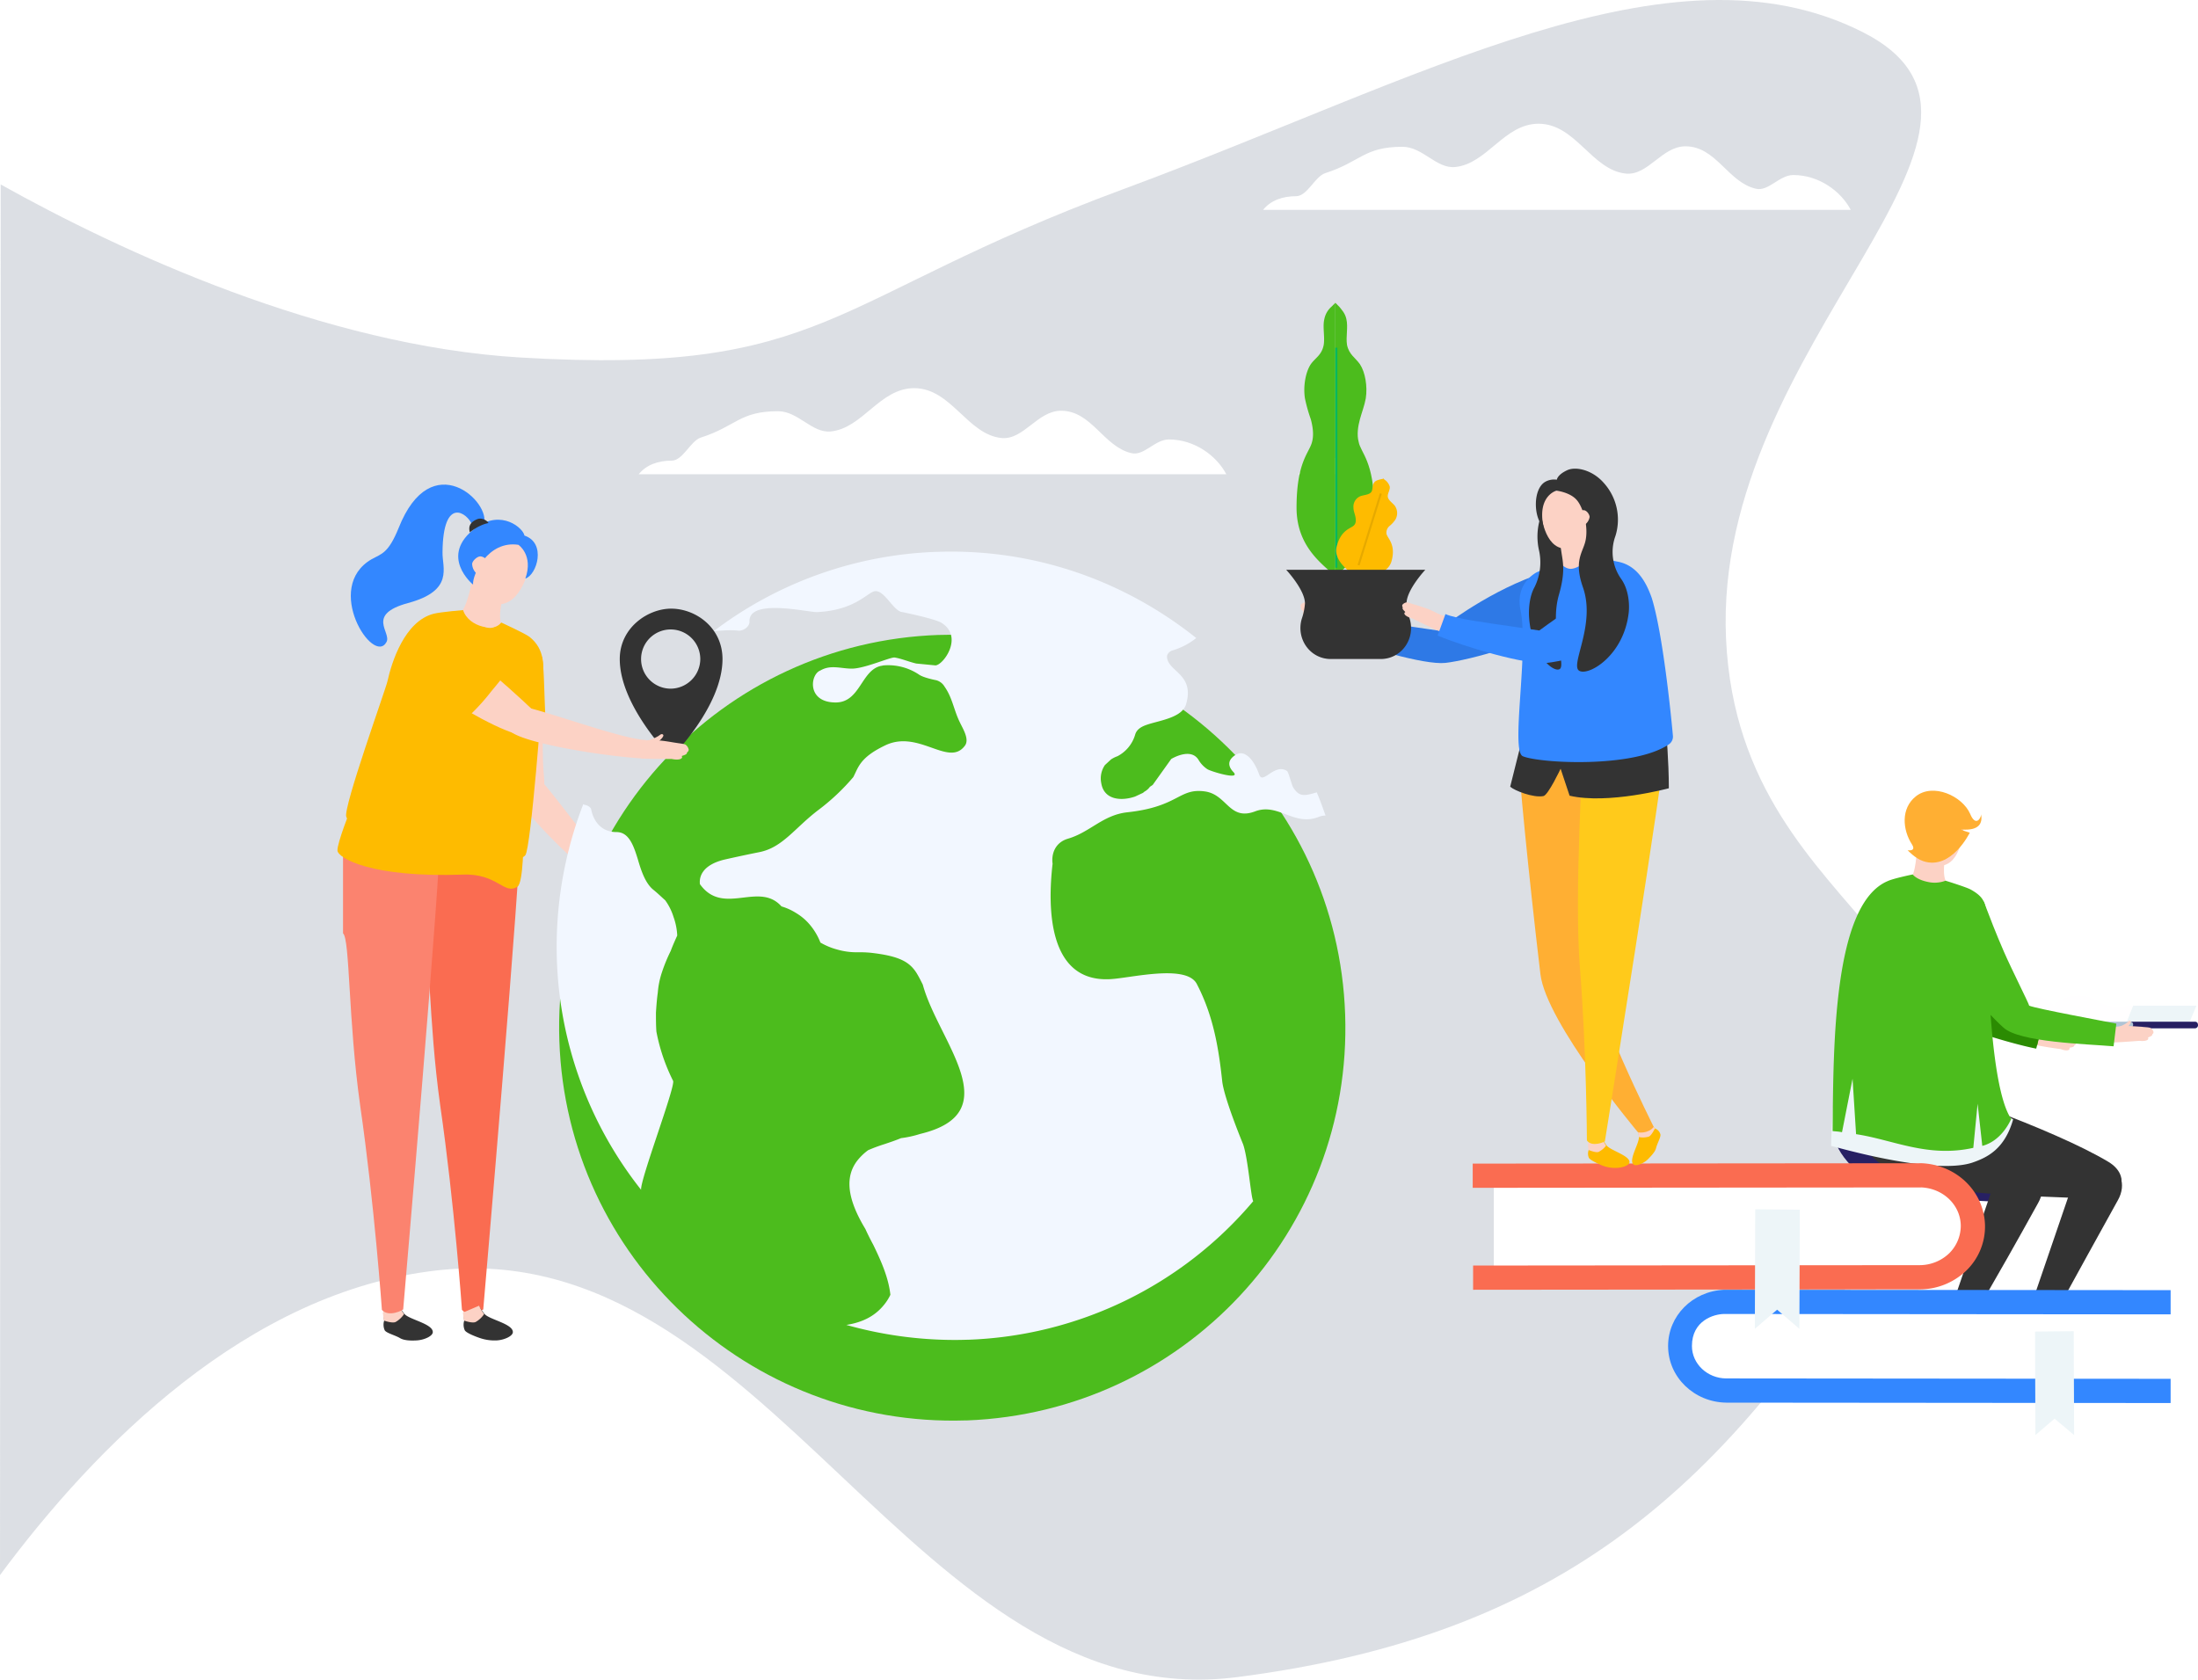 <svg preserveAspectRatio="xMinYMax" xmlns="http://www.w3.org/2000/svg" xmlns:xlink="http://www.w3.org/1999/xlink" viewBox="0 0 1090 833">
  <defs>
    <style>
      .cls-1 {
        fill: #c7cbd4;
        opacity: 0.62;
      }

      .cls-19, .cls-2 {
        fill: #fff;
      }

      .cls-3 {
        fill: #4cbc1d;
      }

      .cls-4, .cls-7 {
        fill: #333;
      }

      .cls-19, .cls-20, .cls-4 {
        fill-rule: evenodd;
      }

      .cls-5 {
        fill: #fcd2c5;
      }

      .cls-6 {
        fill: #febb00;
      }

      .cls-8 {
        fill: #fa6c51;
      }

      .cls-9 {
        fill: #fb836f;
      }

      .cls-10 {
        fill: #3387ff;
      }

      .cls-11 {
        fill: #f2f7ff;
      }

      .cls-12, .cls-20 {
        fill: #edf5f8;
      }

      .cls-13 {
        fill: #272063;
      }

      .cls-14 {
        fill: #fffeff;
      }

      .cls-15 {
        fill: #afc4d5;
      }

      .cls-16 {
        fill: #2b8b02;
      }

      .cls-17 {
        fill: #fb0;
      }

      .cls-18 {
        fill: #ffaf33;
      }

      .cls-21 {
        fill: #2e79e6;
      }

      .cls-22, .cls-23 {
        fill: none;
      }

      .cls-22 {
        stroke: #01b85e;
      }

      .cls-23 {
        stroke: #e6a900;
      }

      .cls-24 {
        fill: #ffca1b;
      }

      .cls-25 {
        filter: url(#Path_5566);
      }
    </style>
    <filter id="Path_5566" x="247.268" y="274.798" width="449.912" height="459.753" filterUnits="userSpaceOnUse">
      <feOffset dy="40" input="SourceAlpha"/>
      <feGaussianBlur stdDeviation="10" result="blur"/>
      <feFlood flood-color="#e6e6e6" flood-opacity="0.22"/>
      <feComposite operator="in" in2="blur"/>
      <feComposite in="SourceGraphic"/>
    </filter>
  </defs>
  <g id="Ilu-home-idea" transform="translate(0 -1211)">
    <g id="Group_3893" data-name="Group 3893">
      <path id="Path_6643" data-name="Path 6643" class="cls-1" d="M-18571.9,245.871c59.492,33.258,160.178,80.02,257.643,85.816,152.768,9.084,151.623-28.957,298.988-83.459s271.34-126.089,366.637-77.97S-17723.164,324-17716.285,471.3s163.734,150.256,82.2,285.774-164.307,208.433-324.439,229.056-232.594-219.89-396.658-201.723c-94.336,10.446-169.834,87.451-217.053,151.132C-18572.24,855.255-18571.9,323.415-18571.9,245.871Z" transform="translate(18572.24 1056.612)"/>
      <g id="Group_3653" data-name="Group 3653" transform="translate(626.379 1272.364)">
        <path id="Path_5609" data-name="Path 5609" class="cls-2" d="M836.245,212.9a21.142,21.142,0,0,0-16.345,8.169h32.924C848.854,216.4,843.017,212.9,836.245,212.9Z" transform="translate(-492.762 -178.356)"/>
        <path id="Path_5610" data-name="Path 5610" class="cls-2" d="M942.725,223.541c-7.005,0-12.376,8.4-18.68,6.769-13.777-3.268-19.614-21.007-34.792-21.007-11.675,0-18.447,14.471-29.421,13.538C842.785,221.207,834.846,198.1,816.4,198.1c-17.046,0-25.452,19.84-41.33,21.473-9.34.934-16.112-10.037-26.152-10.037-19.147,0-20.782,7.469-38.295,13.071-5.137,1.634-8.873,11.437-14.477,11.437-6.771,0-12.609,2.1-16.345,6.769H971.212C966.308,231.477,955.334,223.541,942.725,223.541Z" transform="translate(-679.8 -198.1)"/>
      </g>
      <g id="Group_3661" data-name="Group 3661" transform="translate(316.73 1403.507)">
        <path id="Path_5609-2" data-name="Path 5609" class="cls-2" d="M836.245,212.9a21.142,21.142,0,0,0-16.345,8.169h32.924C848.854,216.4,843.017,212.9,836.245,212.9Z" transform="translate(-492.762 -178.356)"/>
        <path id="Path_5610-2" data-name="Path 5610" class="cls-2" d="M942.725,223.541c-7.005,0-12.376,8.4-18.68,6.769-13.777-3.268-19.614-21.007-34.792-21.007-11.675,0-18.447,14.471-29.421,13.538C842.785,221.207,834.846,198.1,816.4,198.1c-17.046,0-25.452,19.84-41.33,21.473-9.34.934-16.112-10.037-26.152-10.037-19.147,0-20.782,7.469-38.295,13.071-5.137,1.634-8.873,11.437-14.477,11.437-6.771,0-12.609,2.1-16.345,6.769H971.212C966.308,231.477,955.334,223.541,942.725,223.541Z" transform="translate(-679.8 -198.1)"/>
      </g>
      <g id="Group_3658" data-name="Group 3658" transform="translate(167.35 1451.344)">
        <g id="Group_3847" data-name="Group 3847" transform="translate(0)">
          <g class="cls-25" transform="matrix(1, 0, 0, 1, -167.35, -240.34)">
            <path id="Path_5566-2" data-name="Path 5566" class="cls-3" d="M393.653,246.25h-.687c-107.609,3.664-191.865,93.9-188.2,201.308,3.663,107.639,93.872,191.69,201.481,188.255h.687c107.38-4.122,191.178-93.9,187.514-201.309S501.033,243.044,393.653,246.25Z" transform="translate(72.62 28.64)"/>
          </g>
          <g id="Group_3849" data-name="Group 3849">
            <g id="Group_3449" data-name="Group 3449" transform="translate(139.995 61.512)">
              <g id="Group_3448" data-name="Group 3448">
                <g id="Group_3447" data-name="Group 3447">
                  <path id="Path_5570" data-name="Path 5570" class="cls-4" d="M236.573,258.2c-11.475,0-25.473,9.405-25.473,25,0,23.4,25.473,48.862,25.473,48.862s25.473-25.234,25.473-48.862C262.047,267.605,248.736,258.2,236.573,258.2Zm-.229,39.686A14.681,14.681,0,1,1,251.031,283.2,14.787,14.787,0,0,1,236.344,297.886Z" transform="translate(-211.1 -258.2)"/>
                </g>
              </g>
            </g>
            <g id="Group_3450" data-name="Group 3450" transform="translate(72.8 85.051)">
              <path id="Path_5571" data-name="Path 5571" class="cls-5" d="M217.008,317.047A23.574,23.574,0,0,1,211.5,315.9c1.836,1.147.918,2.065,2.754,3.441.918.229,4.59-.229,4.59-1.147C219.073,316.818,217.926,317.047,217.008,317.047Z" transform="translate(-143.387 -207.077)"/>
              <path id="Path_5572" data-name="Path 5572" class="cls-5" d="M226.489,325.135c-.23-.229-4.36-4.359-6.426-5.964a43.194,43.194,0,0,0-5.278-3.67s-5.508,4.358-6.885,6.194c2.754,2.294,12.163,8.717,12.392,8.946,3.213,3.212,5.049,2.982,5.049,1.606,0-.229,2.754,1.147,3.213,0a1.516,1.516,0,0,0,1.606-.688,6.543,6.543,0,0,0,0-2.982C229.7,328.117,227.407,326.052,226.489,325.135Z" transform="translate(-148.049 -207.594)"/>
              <path id="Path_5573" data-name="Path 5573" class="cls-5" d="M209.5,269.009c-.23-1.835-21.113,1.376-24.326,3.212-7.344,4.358,3.672,48.632,10.327,63.543,2.524,5.735,16.753,11.24,14.687-8.258C208.579,311.677,211.1,278.873,209.5,269.009Z" transform="translate(-180.627 -268.461)"/>
              <path id="Path_5574" data-name="Path 5574" class="cls-6" d="M186.135,272.221c-5.049,2.753-5.967,24.316-1.147,42.209,2.065,0,8.491-.918,10.557-1.147a111.245,111.245,0,0,0,17.441-3.212c-1.606-15.6-1.147-34.18-2.524-41.062C210.231,267.174,189.347,270.385,186.135,272.221Z" transform="translate(-181.82 -268.461)"/>
              <path id="Path_5575" data-name="Path 5575" class="cls-5" d="M200.48,295.78a4.115,4.115,0,0,0-1.606-1.147c-2.983-1.606-8.262-1.835-10.786,4.817-2.754,7.111,31.67,40.144,46.816,51.614a39.627,39.627,0,0,1,6.2-6.882C231.921,337.3,208.283,303.579,200.48,295.78Z" transform="translate(-173.905 -235.818)"/>
            </g>
            <path id="Path_5580" data-name="Path 5580" class="cls-5" d="M172.307,349.4c-.459,6.194,11.7,142.685,11.7,142.685,0,.229,5.278.688,8.491-1.835,0,0,7.573-133.738,7.8-136.491C198.01,355.823,175.75,352.153,172.307,349.4Z" transform="translate(-121.355 -78.678)"/>
            <path id="Path_5576" data-name="Path 5576" class="cls-5" d="M155.007,349.4c-.459,6.194,11.7,142.685,11.7,142.685,0,.229,5.278.688,8.491-1.835,0,0,7.573-133.738,7.8-136.491C180.71,355.823,158.45,352.153,155.007,349.4Z" transform="translate(-143.757 -78.678)"/>
            <path id="Path_5577" data-name="Path 5577" class="cls-7" d="M170.494,412.77c-1.147-1.376-2.754-3.67-2.754-3.67l-7.114,3.9s-.688.688-.229,2.982a6.734,6.734,0,0,0,.229,4.817c.689,1.376,5.278,2.523,7.573,3.9,1.836,1.147,5.049,1.376,8.491,1.147s7.8-2.065,7.8-4.129C184.493,417.588,172.789,415.523,170.494,412.77Z" transform="translate(-137.212 -1.427)"/>
            <path id="Path_5583" data-name="Path 5583" class="cls-8" d="M168.6,310.87v44.962c3.442,2.753,2.524,42.9,8.491,85.336,7.114,49.091,10.786,101.394,10.786,101.394,3.442,3.9,10.557,0,10.557-.229,0,0,19.507-225.956,18.13-235.132C210.826,309.494,185.812,312.017,168.6,310.87Z" transform="translate(-126.139 -133.283)"/>
            <path id="Path_5578" data-name="Path 5578" class="cls-5" d="M159.9,412.341s.229,1.606.459,3.9c0,0,4.36,1.606,5.967.688a12.572,12.572,0,0,0,4.131-3.9,16.907,16.907,0,0,1-2.524-4.129Z" transform="translate(-137.404 -1.686)"/>
            <path id="Path_5579" data-name="Path 5579" class="cls-9" d="M151.3,310.87v44.962c3.442,2.753,2.524,42.9,8.491,85.336,7.114,49.091,10.786,101.394,10.786,101.394,3.442,3.9,10.557,0,10.557-.229,0,0,19.507-225.956,18.13-235.132C193.526,309.494,168.512,312.017,151.3,310.87Z" transform="translate(-148.541 -133.283)"/>
            <path id="Path_5581" data-name="Path 5581" class="cls-7" d="M187.794,412.77c-1.148-1.376-2.754-3.67-2.754-3.67l-7.114,3.9s-.689.688-.229,2.982a6.734,6.734,0,0,0,.229,4.817c.688,1.376,5.508,3.212,7.573,3.9a22.322,22.322,0,0,0,8.491,1.147c3.442-.229,7.8-2.065,7.8-4.129C201.793,417.588,190.089,415.523,187.794,412.77Z" transform="translate(-114.81 -1.427)"/>
            <path id="Path_5582" data-name="Path 5582" class="cls-5" d="M177.2,412.341s.229,1.606.459,3.9c0,0,4.36,1.606,5.967.688a12.572,12.572,0,0,0,4.131-3.9,16.909,16.909,0,0,1-2.524-4.129Z" transform="translate(-115.003 -1.686)"/>
            <path id="Path_5584" data-name="Path 5584" class="cls-6" d="M150.1,322.275c.229,3.67,16.523,13.534,62.192,11.929,17.212-.688,20.425,10.323,27.08,5.964,2.983-1.835,2.983-24.087,2.983-24.087l-85.6-14.681S149.874,318.6,150.1,322.275Z" transform="translate(-150.098 -140.788)"/>
            <path id="Path_5585" data-name="Path 5585" class="cls-6" d="M242.927,271.805c-2.065-1.606-14-7.111-14-7.111s-3.442,3.441-6.885,2.523c-5.049-1.147-11.7-8.717-11.7-8.717s-11.245.918-14.917,1.835c-14.458,3.67-20.884,24.087-22.949,33.492-.688,3.441-22.031,62.625-20.425,67.213,4.131,11.47,81.928,27.986,88.813,19.04,2.754-3.67,8.491-78.454,8.721-85.794C249.812,286.716,250.959,278.228,242.927,271.805Z" transform="translate(-147.683 -196.299)"/>
            <path id="Path_5586" data-name="Path 5586" class="cls-5" d="M182.478,249.6c0,4.817-3.213,17.893-5.278,20.187,2.754,9.176,16.982,11.24,18.818,6.194-1.606-5.964,2.295-15.828,2.524-16.746C195.1,259.235,183.626,250.747,182.478,249.6Z" transform="translate(-115.003 -207.816)"/>
            <path id="Path_5587" data-name="Path 5587" class="cls-5" d="M193.592,243.015c-7.114-.459-12.163,5.047-12.622,11.929l-.459,7.111c-.459,5.276,7.114,13.993,11.7,13.534,11.016-1.606,14.687-21.1,14.458-23.4C206.214,245.768,200.247,243.474,193.592,243.015Z" transform="translate(-110.741 -216.371)"/>
            <path id="Path_5588" data-name="Path 5588" class="cls-10" d="M209.026,246.832c-.459-3.441-11.245-13.305-24.1-3.9-18.818,13.993-1.377,28.216-1.377,28.216-.459-4.817,7.344-22.022,22.49-19.728,0,0,7.573,5.047,3.442,16.746C215.222,266.331,220.041,250.5,209.026,246.832Z" transform="translate(-116.306 -221.564)"/>
            <path id="Path_5589" data-name="Path 5589" class="cls-10" d="M176.662,252.983c-5.049,12.387-8.262,12.617-13.31,15.37-24.326,13.993.918,53.22,7.344,41.062,2.524-4.817-10.327-13.534,10.557-19.269,23.178-6.194,16.982-17.664,17.212-25.234.229-28.216,12.392-19.5,14.687-13.534,1.377,3.67,4.59,2.294,5.737-.229C223.019,240.366,192.956,211.691,176.662,252.983Z" transform="translate(-146.364 -231.385)"/>
            <path id="Path_5590" data-name="Path 5590" class="cls-7" d="M185.048,238.885a3.979,3.979,0,0,0-2.754.229c-3.672,1.606-4.131,3.9-3.442,6.423,0,0,4.36-3.67,9.18-4.588C188.261,240.95,187.113,239.344,185.048,238.885Z" transform="translate(-113.212 -221.876)"/>
            <g id="Group_3452" data-name="Group 3452" transform="translate(33.594 70.406)">
              <g id="Group_3451" data-name="Group 3451">
                <path id="Path_5591" data-name="Path 5591" class="cls-5" d="M222.349,286.18a15.67,15.67,0,0,1-5.049,2.065c2.065-.229,2.065,1.147,4.131,1.147.918-.229,3.672-2.753,3.213-3.67C223.955,284.8,223.037,285.721,222.349,286.18Z" transform="translate(-96.671 -231.99)"/>
                <path id="Path_5592" data-name="Path 5592" class="cls-5" d="M237.731,288.862c-.918-.459-3.672-.688-4.819-.918-.459,0-6.2-1.147-8.721-1.147a30.081,30.081,0,0,0-6.426,0,39.936,39.936,0,0,0-2.065,8.946c3.672.229,14.917.229,15.146.229,4.36.918,5.737-.459,5.049-1.376-.229-.229,2.983-.688,2.524-1.835a1.7,1.7,0,0,0,.918-1.376A4.057,4.057,0,0,0,237.731,288.862Z" transform="translate(-98.742 -230.313)"/>
                <path id="Path_5593" data-name="Path 5593" class="cls-5" d="M174.1,264.489c-2.983,2.065-12.163,17.664-5.737,21.563,8.721,5.047,29.6,19.04,44.521,25,18.13,7.57,18.359-5.505,13.769-9.635C214.947,290.181,181.212,259.671,174.1,264.489Z" transform="translate(-162.935 -259.619)"/>
                <path id="Path_5594" data-name="Path 5594" class="cls-6" d="M177.964,262.13c-9.639,1.835-18.359,14.223-9.639,25.463,4.36,5.735,14.687,13.764,27.309,19.5a107.6,107.6,0,0,0,11.933-13.076c1.377-1.606,5.508-6.652,6.655-8.258C201.831,272.453,183.7,261.212,177.964,262.13Z" transform="translate(-164.736 -262.077)"/>
                <path id="Path_5595" data-name="Path 5595" class="cls-5" d="M187.654,290.671c3.442,6.423,47.963,13.534,67.011,14.452a54.961,54.961,0,0,1,1.147-9.176c-11.474-.229-50.258-14.681-61.044-16.517C189.719,278.743,184.441,284.707,187.654,290.671Z" transform="translate(-136.33 -239.693)"/>
              </g>
            </g>
            <path id="Path_5600" data-name="Path 5600" class="cls-5" d="M179.212,250.57a6.733,6.733,0,0,0,2.754,5.276,58.9,58.9,0,0,0,4.131-7.57,4.441,4.441,0,0,0-2.754-1.376C181.737,246.9,179.442,248.965,179.212,250.57Z" transform="translate(-112.425 -211.309)"/>
          </g>
          <path id="Union_4" data-name="Union 4" class="cls-11" d="M143.664,383.523c8.964-1.381,14.712-5.058,18.621-9.887a23.636,23.636,0,0,0,3.214-5.058c-.918-8.5-4.6-16.778-8.505-24.821-1.375-2.532-2.757-5.287-3.9-7.819-9.886-16.32-9.655-26.659-3.909-34.021a27.665,27.665,0,0,1,5.284-5.052,83.494,83.494,0,0,1,8.046-2.99c2.757-.922,5.518-1.839,8.275-2.99a51.624,51.624,0,0,0,9.421-2.068c44.353-10.575,8.962-45.97,1.375-74.016-1.144-2.3-2.062-4.136-3.214-5.975-3.444-5.287-8.277-8.278-22.751-9.887a58.311,58.311,0,0,0-6.436-.229,34.839,34.839,0,0,1-10.114-1.375,33.536,33.536,0,0,1-8.275-3.448,31.164,31.164,0,0,0-5.742-9.429,27.154,27.154,0,0,0-6.436-5.287,28.352,28.352,0,0,0-7.123-3.213c-5.332-5.987-12.1-5.173-18.969-4.365-7.646.9-15.427,1.8-21.476-6.668a8.714,8.714,0,0,1,1.6-6.21c1.611-2.3,4.831-4.594,10.575-5.974,7.121-1.61,12.639-2.761,17.237-3.678,11.717-2.3,17.7-12.184,29.643-21.149a107.136,107.136,0,0,0,17.008-16.091c2.527-4.829,3.214-9.652,15.626-15.633,7.986-3.943,15.554-1.628,22.165.687,7.269,2.544,13.379,5.094,17.594-.687,2.3-3.213-1.152-8.5-2.527-11.491-2.987-5.975-3.679-12.184-7.584-17.7a6.906,6.906,0,0,0-4.143-3.213s-6.2-1.152-8.5-2.761a27.47,27.47,0,0,0-17.465-4.6c-.459,0-.918.235-1.382.235-9.88,2.068-10.344,18.159-22.52,18.159-14.476,0-12.643-14.023-7.587-15.862,5.061-2.99,10.114-.922,15.634-.922,6.2,0,19.07-5.745,21.138-5.516,3.222.464,7.587,2.3,10.8,2.99l9.427.916c3.9,0,14.246-14.246,2.985-21.143-3.45-2.068-19.307-5.287-19.307-5.287-4.366-.229-8.962-11.262-13.787-10.346-3.679.687-9.657,9.423-28.5,10.346-1.172.06-4.4-.476-8.425-1.013-10.247-1.374-25.627-2.743-25.125,5.836,0,2.532-3.222,4.6-5.522,4.371-4.364-.458-8.039,0-12.174.229A193.775,193.775,0,0,1,188.712.109h.459c48.262-1.61,92.846,14.71,128.009,42.756a34.991,34.991,0,0,1-11.955,6.2c-1.375.464-2.757,1.839-2.521,3.449.681,7.126,13.781,8.277,9.421,23.217-1.839,6.21-11.725,7.813-17.926,9.658-2.991.916-6.434,2.068-7.357,5.516a17.6,17.6,0,0,1-8.734,10.569,14.335,14.335,0,0,0-3.216,1.61l-2.991,2.761a11.67,11.67,0,0,0-1.831,8.965c1.375,8.507,10.108,8.965,16.772,6.668,0,0,2.991-1.38,3.45-1.61.687-.235.916-.693,1.375-.922a7.971,7.971,0,0,0,2.532-2.3l1.375-.922,9.192-12.871s9.657-5.975,13.558.458a14.128,14.128,0,0,0,4.366,4.6c1.841,1.152,16.321,5.516,13.1,1.61-2.066-2.068-4.139-5.516.922-8.736,4.825-2.99,9.421,3.219,11.717,9.887.941,2.6,2.927.935,5.473-.723,2.4-1.561,5.3-3.129,8.316-1.115.693.458,2.527,7.584,2.991,8.042,2.985,4.829,5.514,4.365,11.719,2.526,1.611,3.678,2.985,7.59,4.366,11.5a9.245,9.245,0,0,0-3.448.687c-6.178,2.448-11.233.579-16.206-1.284-4.846-1.815-9.616-3.629-15.28-1.471-12.869,4.823-13.787-8.277-24.816-9.887-13.1-1.839-12.873,7.584-38.607,10.345-12.182,1.381-18.389,9.881-29.421,13.1-6.207,1.839-8.269,7.355-7.582,12.413-2.527,21.836-2.3,58.847,28.5,57.238,9.878-.464,37.689-7.59,42.973,2.3,8.046,15.4,10.8,31.03,12.641,48.273.918,8.5,10.344,31.259,10.344,31.259,2.521,7.126,3.9,26.665,5.055,28.275a193.937,193.937,0,0,1-141.567,68.728h-.465q-3.14.1-6.262.1A198.462,198.462,0,0,1,143.664,383.523ZM.111,202.387a196.14,196.14,0,0,1,13.08-77.09l.465.229s2.98.458,3.444,2.3l.228.916c.687,2.99,3.444,10.358,12.395,10.358,6.2,0,8.491,6.9,10.561,13.577,1.6,5.523,3.673,11.738,7.574,14.957,2.3,1.839,4.132,3.684,5.973,5.293a28.132,28.132,0,0,1,4.132,8.283,31.224,31.224,0,0,1,1.831,9.206c-1.144,2.532-2.292,5.064-3.214,7.59A80.584,80.584,0,0,0,52.22,208.6a41.947,41.947,0,0,0-2.064,10.128c-.463,3.219-.687,6.439-.916,9.893,0,3.219,0,6.445.223,9.435a93.1,93.1,0,0,0,8.269,24.393c1.375,2.532-16.532,49.472-15.845,54.078A194.059,194.059,0,0,1,.111,202.387Z" transform="translate(108.698 33.226)"/>
        </g>
      </g>
      <g id="Group_3848" data-name="Group 3848" transform="translate(730.326 1603.145)">
        <g id="Group_3654" data-name="Group 3654" transform="translate(177.711)">
          <g id="XMLID_3_" transform="translate(70.344 101.61)">
            <path id="Path_5617" data-name="Path 5617" class="cls-12" d="M792.5,319.929h31.2l3.488-8.329H795.794Z" transform="translate(-716.343 -306.589)"/>
            <g id="XMLID_32_" transform="translate(77.126 12.953)">
              <g id="Group_3527" data-name="Group 3527">
                <g id="Group_3526" data-name="Group 3526">
                  <path id="Path_5618" data-name="Path 5618" class="cls-13" d="M825.943,315.7H793v3.293h32.943a1.528,1.528,0,0,0,1.55-1.55h0C827.493,316.281,826.912,315.7,825.943,315.7Z" transform="translate(-793 -315.7)"/>
                </g>
              </g>
            </g>
            <g id="Group_3528" data-name="Group 3528" transform="translate(0.581)">
              <path id="Path_5619" data-name="Path 5619" class="cls-14" d="M815.317,312.087c-8.333-5.617-19.185-2.712-22.285,2.131-2.907-4.843-13.953-7.748-22.285-2.131-5.426,3.68-13.371,1.937-17.247,1.937l4.069,10.073h70.537l4.069-10.073C828.688,314.024,820.743,315.767,815.317,312.087Z" transform="translate(-753.5 -309.013)"/>
            </g>
            <g id="XMLID_12_" transform="translate(0 12.953)">
              <g id="Group_3530" data-name="Group 3530">
                <g id="Group_3529" data-name="Group 3529">
                  <path id="Path_5620" data-name="Path 5620" class="cls-15" d="M831.1,315.7H796.8v.194a1.3,1.3,0,0,1-1.357,1.162h-5.038a1.3,1.3,0,0,1-1.356-1.162V315.7h-34.3a1.528,1.528,0,0,0-1.55,1.55h0a1.528,1.528,0,0,0,1.55,1.55h33.525a2.752,2.752,0,0,1,1.163.387,1.481,1.481,0,0,0,.969.387h5.038a1.481,1.481,0,0,0,.969-.387,2.753,2.753,0,0,1,1.163-.387H831.1a1.528,1.528,0,0,0,1.55-1.55h0A1.425,1.425,0,0,0,831.1,315.7Z" transform="translate(-753.2 -315.7)"/>
                </g>
              </g>
            </g>
          </g>
          <path id="Path_5621" data-name="Path 5621" class="cls-13" d="M816.464,372.1c-20.929-16.077-72.669-39.516-82.552-40.1-5.232-.387-31.393,18.208-4.845,42.421,16.665,15.3,54.259,13.947,82.746,16.077C821.7,391.083,825.378,378.879,816.464,372.1Z" transform="translate(-716.472 -185.866)"/>
          <g id="Group_3531" data-name="Group 3531" transform="translate(16.656 46.304)">
            <path id="Path_5622" data-name="Path 5622" class="cls-3" d="M775.757,317.578a18.931,18.931,0,0,1-4.457,1.162c1.744.194,1.55,1.162,3.294,1.55.775,0,3.295-1.937,3.1-2.518C777.307,316.415,776.532,317.19,775.757,317.578Z" transform="translate(-682.538 -246.219)"/>
            <path id="Path_5623" data-name="Path 5623" class="cls-5" d="M784.5,320.706c-.388-.194-5.038-1.55-7.17-2.131a52.273,52.273,0,0,0-5.426-.775A38.174,38.174,0,0,0,769,325.161c2.907.775,12.4,2.131,12.79,2.131,3.682,1.356,4.845.387,4.457-.581-.194-.194,2.519-.194,2.325-1.162a1.445,1.445,0,0,0,.969-1.162,3.826,3.826,0,0,0-1.163-2.131A11.612,11.612,0,0,0,784.5,320.706Z" transform="translate(-684.695 -245.473)"/>
            <path id="Path_5624" data-name="Path 5624" class="cls-3" d="M747.822,306.6c-2.907,0-6.976,1.743-6.395,7.555.581,6.392,38.951,18.4,54.841,21.5A32.838,32.838,0,0,1,798.4,328.1c-9.689-1.743-40.113-18.4-48.833-21.5C749.178,306.794,748.6,306.6,747.822,306.6Z" transform="translate(-710.606 -255.968)"/>
            <path id="Path_5625" data-name="Path 5625" class="cls-3" d="M743.46,283.145c-.969-1.162-15.5,8.91-17.247,11.622-4.069,6,21.122,35.254,31.781,44.165,4.069,3.293,16.859,2.131,8.139-11.816C758.769,315.687,748.692,290.118,743.46,283.145Z" transform="translate(-725.235 -278.034)"/>
            <path id="Path_5626" data-name="Path 5626" class="cls-16" d="M769.494,331.287a21.175,21.175,0,0,0-1.55-2.906c-3.488-5.617-7.751-14.722-12.015-23.438-4.07-8.717-7.17-16.271-10.658-24.407-.194-.581-15.309,1.937-19.572,17.627-2.713,9.491,22.479,37.191,31.005,44.552,8.139,6.973,40.113,16.659,53.872,19.37l2.907-11.235c-5.62-.969-19.378-7.748-30.618-13.172C778.02,335.355,773.175,332.836,769.494,331.287Z" transform="translate(-725.495 -280.461)"/>
          </g>
          <path id="Path_5627" data-name="Path 5627" class="cls-7" d="M848.938,371C822.2,354.922,756.5,331.484,743.908,330.9c-6.782-.387-39.919,18.208-6.2,42.421,21.316,15.3,69.181,13.947,105.224,16.078C855.527,389.983,860.372,377.973,848.938,371Z" transform="translate(-711.352 -186.897)"/>
          <path id="Path_5628" data-name="Path 5628" class="cls-5" d="M765.7,396.867a23.77,23.77,0,0,0,.194,7.748c.194.194,4.845.194,7.364-2.518a19.527,19.527,0,0,1,.775-4.843C770.743,394.348,766.092,397.06,765.7,396.867Z" transform="translate(-671.332 -125.984)"/>
          <path id="Path_5629" data-name="Path 5629" class="cls-7" d="M790.586,364.928C777.8,402.313,765.2,439.117,765.2,439.117c3.488-.969,7.752.775,9.108,3.293,0,0,17.828-32.736,39.532-71.864C822.948,354.468,799.112,340.328,790.586,364.928Z" transform="translate(-671.602 -167.46)"/>
          <path id="Path_5630" data-name="Path 5630" class="cls-17" d="M774.581,399.855a8.363,8.363,0,0,1-1.357-1.55s-5.813-1.356-7.557,2.712c0,0-.775,4.262,1.357,6.586.775.969,5.038,5.424,7.17,6.392,1.744.775,4.263.581,7.17.194s6.395-2.324,6.2-4.068C787.177,406.634,776.906,402.179,774.581,399.855Z" transform="translate(-671.294 -123.936)"/>
          <path id="Path_5631" data-name="Path 5631" class="cls-17" d="M772.192,400.665c-2.907-1.937-7.751,1.55-4.457,6,.581.775,4.263,4.649,6.007,5.424a12.078,12.078,0,0,0,6.007.194c2.519-.387,5.426-1.937,5.232-3.487C784.788,406.089,775.292,402.6,772.192,400.665Z" transform="translate(-670.261 -122.034)"/>
          <path id="Path_5632" data-name="Path 5632" class="cls-5" d="M747.894,394.5c-1.357,2.712-3.294,5.811-3.294,5.811,2.519,2.518,8.914,4.843,8.914,4.649a75.465,75.465,0,0,0,2.132-8.717C755.064,396.245,751.189,391.4,747.894,394.5Z" transform="translate(-690.922 -128.268)"/>
          <path id="Path_5633" data-name="Path 5633" class="cls-7" d="M769.248,365.628c-12.79,37.385-23.448,68.378-23.448,68.378,3.488-.969,7.558.969,8.914,3.487,0,0,16.084-26.925,37.788-66.247C801.61,355.168,777.581,341.028,769.248,365.628Z" transform="translate(-689.796 -166.804)"/>
          <path id="Path_5634" data-name="Path 5634" class="cls-17" d="M757.288,396.165h0a6.056,6.056,0,0,0-6.2,1.356h0c-2.325,2.131-12.6,6.78-12.984,10.266-.194,1.743,3.294,3.68,6.2,4.068s5.62.581,7.17-.194c2.131-.969,6.395-5.424,7.17-6.392s1.163-3.293,1.163-4.843A4.183,4.183,0,0,0,757.288,396.165Z" transform="translate(-697.022 -126.058)"/>
          <path id="Path_5635" data-name="Path 5635" class="cls-17" d="M751.694,398.364c-2.907,2.131-12.6,5.424-12.79,8.329-.194,1.356,2.713,3.1,5.232,3.487s4.651.387,6.007-.194c1.744-.775,5.426-4.649,6.007-5.424C759.446,399.914,754.6,396.427,751.694,398.364Z" transform="translate(-696.272 -124.189)"/>
          <path id="Path_5636" data-name="Path 5636" class="cls-12" d="M798.483,332.212a85.612,85.612,0,0,1-25.773,2.906c-14.534-.387-29.068-2.324-43.408-4.261-3.294-.387-6.589-.775-9.883-1.356-1.357,12.01-2.325,24.213-2.519,34.867,1.356.194,50.384,14.721,69.956,8.329,7.364-2.518,16.084-6.586,20.347-21.5C801.2,347.9,798.483,345.771,798.483,332.212Z" transform="translate(-716.9 -188.206)"/>
          <path id="Path_5637" data-name="Path 5637" class="cls-5" d="M739.738,269c.581,4.068-.581,15.3-1.938,17.433,3.294,7.361,15.5,7.554,16.278,3.1-1.938-4.649.194-13.559.194-14.334C751.171,275.586,740.707,269.775,739.738,269Z" transform="translate(-697.299 -244.897)"/>
          <path id="Path_5638" data-name="Path 5638" class="cls-5" d="M748.922,261.53c-6.007.387-9.5,5.617-9.108,11.429l.388,6c.194,4.455,7.558,11.041,11.433,9.879,8.914-2.518,9.883-19.37,9.5-21.307C759.774,262.5,754.348,261.143,748.922,261.53Z" transform="translate(-695.438 -251.955)"/>
          <path id="Path_5639" data-name="Path 5639" class="cls-3" d="M785.9,285.554c-1.938-1.162-12.6-4.455-12.6-4.455a15.183,15.183,0,0,1-8.914.581c-5.62-1.162-7.364-3.68-7.364-3.68s-9.5,1.937-12.4,3.293c-27.13,11.429-26.936,81.937-27.324,123.971,1.357.194,2.907.194,4.651.581l5.232-26.537,1.744,27.506c18.216,2.712,35.462,11.816,58.135,6.78l2.132-21.889,2.325,20.92c9.689-2.518,13.953-12.591,14.34-13.366-11.627-17.046-11.821-91.041-12.015-95.884C793.457,293.109,793.457,289.816,785.9,285.554Z" transform="translate(-716.525 -236.464)"/>
          <path id="Path_5640" data-name="Path 5640" class="cls-18" d="M768.224,268.069c-3.876-8.91-18.409-15.5-26.936-8.717-7.558,6-6.589,16.659-1.938,23.826,2.325,3.68-2.132,2.906-2.132,2.906s3.682,4.068,7.751,5.424c13.952,4.649,23.06-14.14,23.06-14.14s-5.814-1.743-3.876-1.55c8.526.581,10.27-3.1,9.5-7.554C773.65,270.2,770.937,274.655,768.224,268.069Z" transform="translate(-699.237 -256.557)"/>
          <path id="Path_5641" data-name="Path 5641" class="cls-5" d="M794.763,316.31a12.6,12.6,0,0,1-4.263,2.131c1.744-.194,1.744.775,3.488.775.775-.194,2.907-2.712,2.519-3.293C795.926,314.954,795.345,315.729,794.763,316.31Z" transform="translate(-647.875 -201.359)"/>
          <path id="Path_5642" data-name="Path 5642" class="cls-5" d="M807.425,317.768c-.775-.387-3.294-.387-4.263-.581-.387,0-5.232-.387-7.364-.387a47.636,47.636,0,0,0-5.426.387s-1.357,5.811-1.163,7.748c3.1,0,12.6-.775,12.79-.775,3.876.387,4.844-.775,4.263-1.55-.194-.194,2.519-.775,2.131-1.743a1.072,1.072,0,0,0,.581-1.162A3.077,3.077,0,0,0,807.425,317.768Z" transform="translate(-649.103 -200.106)"/>
          <path id="Path_5643" data-name="Path 5643" class="cls-5" d="M767.4,311.307c-2.907-.194-6.976,1.55-6.589,7.361.388,6.392,39.919,7.942,55.616,11.429a31.1,31.1,0,0,1,2.325-7.361c-9.5-1.937-40.888-7.942-49.609-11.041A5.662,5.662,0,0,0,767.4,311.307Z" transform="translate(-675.741 -205.267)"/>
          <path id="Path_5644" data-name="Path 5644" class="cls-5" d="M763.875,287.562c-.969-1.356-15.7,8.523-17.634,11.041-4.263,5.811,19.96,35.835,30.424,45.133,3.876,3.487,16.859,2.712,8.333-11.622C778.215,320.685,768.72,294.535,763.875,287.562Z" transform="translate(-689.85 -227.623)"/>
          <path id="Path_5645" data-name="Path 5645" class="cls-3" d="M777,309.617c-3.876-8.91-6.782-16.465-9.883-24.6-.194-.581-19.185,6.2-22.673,15.3-3.488,9.3,23.836,39.516,32.362,47.07,7.945,7.361,41.082,8.136,54.647,9.3l1.357-11.235c-5.62-1.162-39.532-7.361-43.214-8.91C789.406,335.38,780.879,318.528,777,309.617Z" transform="translate(-691.351 -229.921)"/>
        </g>
        <g id="Group_3655" data-name="Group 3655" transform="translate(0 184.754)">
          <g id="Group_3543" data-name="Group 3543" transform="translate(102.899 68.765)">
            <g id="Group_3542" data-name="Group 3542">
              <g id="Group_3541" data-name="Group 3541">
                <g id="Group_3540" data-name="Group 3540">
                  <path id="Path_5650" data-name="Path 5650" class="cls-19" d="M674.5,412.489c0,12.2,10.271,22.082,23.06,22.082l211.031.194V390.794L696.2,390.6C684.189,391.181,674.5,400.673,674.5,412.489Z" transform="translate(-674.5 -390.6)"/>
                </g>
              </g>
            </g>
          </g>
          <g id="Group_3548" data-name="Group 3548" transform="translate(96.892 62.76)">
            <g id="Group_3547" data-name="Group 3547">
              <g id="Group_3546" data-name="Group 3546">
                <g id="Group_3545" data-name="Group 3545">
                  <g id="Group_3544" data-name="Group 3544">
                    <path id="Path_5651" data-name="Path 5651" class="cls-10" d="M671.4,415.393c0,15.5,12.984,27.893,28.874,28.087l220.332.194v-12.01l-220.332-.194c-9.3,0-17.053-7.167-17.053-16.077,0-12.591,10.852-15.884,16.084-15.884l221.3.194v-12.01L699.111,387.5C683.415,388.275,671.4,400.478,671.4,415.393Z" transform="translate(-671.4 -387.5)"/>
                  </g>
                </g>
              </g>
            </g>
          </g>
          <g id="Group_3552" data-name="Group 3552" transform="translate(10.464 6.005)">
            <g id="Group_3551" data-name="Group 3551">
              <g id="Group_3550" data-name="Group 3550">
                <g id="Group_3549" data-name="Group 3549">
                  <path id="Path_5652" data-name="Path 5652" class="cls-19" d="M839.187,358.2l-212.387.194v50.557l210.837-.194c14.534,0,26.355-11.429,26.355-25.375C864.185,370.016,853.14,358.975,839.187,358.2Z" transform="translate(-626.8 -358.2)"/>
                </g>
              </g>
            </g>
          </g>
          <g id="Group_3557" data-name="Group 3557" transform="translate(0 0)">
            <g id="Group_3556" data-name="Group 3556">
              <g id="Group_3555" data-name="Group 3555">
                <g id="Group_3554" data-name="Group 3554">
                  <g id="Group_3553" data-name="Group 3553">
                    <path id="Path_5653" data-name="Path 5653" class="cls-8" d="M844.251,355.1l-222.851.194V367.3l222.658-.194c10.852.581,19.378,8.91,19.378,19.177a19.249,19.249,0,0,1-5.813,13.559,21.2,21.2,0,0,1-14.534,5.811l-221.495.194v12.01l221.495-.194a33.434,33.434,0,0,0,22.866-9.1,30.463,30.463,0,0,0,9.5-22.276C875.257,369.628,861.886,356.069,844.251,355.1Z" transform="translate(-621.4 -355.1)"/>
                  </g>
                </g>
              </g>
            </g>
          </g>
          <g id="Group_3563" data-name="Group 3563" transform="translate(278.855 83.293)">
            <g id="Group_3562" data-name="Group 3562">
              <g id="Group_3561" data-name="Group 3561">
                <g id="Group_3560" data-name="Group 3560">
                  <g id="Group_3559" data-name="Group 3559">
                    <g id="Group_3558" data-name="Group 3558">
                      <path id="Path_5654" data-name="Path 5654" class="cls-20" d="M765.3,398.294l.194,51.332,9.5-8.136,9.689,8.136-.194-51.525Z" transform="translate(-765.3 -398.1)"/>
                    </g>
                  </g>
                </g>
              </g>
            </g>
          </g>
          <g id="Group_3569" data-name="Group 3569" transform="translate(139.912 22.857)">
            <g id="Group_3568" data-name="Group 3568">
              <g id="Group_3567" data-name="Group 3567">
                <g id="Group_3566" data-name="Group 3566">
                  <g id="Group_3565" data-name="Group 3565">
                    <g id="Group_3564" data-name="Group 3564">
                      <path id="Path_5655" data-name="Path 5655" class="cls-20" d="M693.6,426.174l11.046-9.491,11.046,9.491.194-59.08-22.091-.194Z" transform="translate(-693.6 -366.9)"/>
                    </g>
                  </g>
                </g>
              </g>
            </g>
          </g>
        </g>
      </g>
      <g id="Group_3656" data-name="Group 3656" transform="translate(637.837 1361.181)">
        <g id="Group_3637" data-name="Group 3637" transform="translate(0 0)">
          <path id="Path_5708" data-name="Path 5708" class="cls-5" d="M615.342,214.987c-1.938-.775-6.782-2.324-6.976-2.324-.969-.194-3.294-1.162-4.069-1.162a3.368,3.368,0,0,0-2.132,1.162,1.2,1.2,0,0,0,.194,1.356c-.775.775,1.55,2.324,1.163,2.324-.969.581-.387,1.937,3.294,3.1.194,0,8.72,4.261,11.627,5.424a35.159,35.159,0,0,0,1.744-7.554C618.636,216.536,617.086,215.761,615.342,214.987Z" transform="translate(-594.893 -62.941)"/>
          <path id="Path_5709" data-name="Path 5709" class="cls-5" d="M685.432,206.407c-8.139,2.712-31.2,18.015-43.6,23.245-15.309,6.392-5.232,14.722,0,14.334,13.759-1.162,51.159-11.041,51.159-18.208C693.183,222.485,686.982,205.826,685.432,206.407Z" transform="translate(-565.184 -67.727)"/>
          <path id="Path_5710" data-name="Path 5710" class="cls-5" d="M666.291,225.441a11.437,11.437,0,0,0-1.55-.775c-8.914-2.518-43.6-6.2-52.322-10.266a32.087,32.087,0,0,1-2.519,7.361c14.728,6.392,53.291,18.4,57.36,13.559C670.942,230.865,668.81,227.184,666.291,225.441Z" transform="translate(-587.513 -60.224)"/>
          <path id="Path_5711" data-name="Path 5711" class="cls-21" d="M709.542,204.723c-25.967,9.492-47.089,26.731-48.058,27.119-3.876-.581-9.108-1.356-14.534-2.131-12.015-1.743-26.742-3.68-31.974-6L611.1,234.359c12.79,5.424,43.8,14.722,54.259,13.559,10.852-1.162,49.8-11.041,49.8-20.533C715.356,224.287,712.449,203.561,709.542,204.723Z" transform="translate(-586.387 -69.336)"/>
          <g id="Group_3660" data-name="Group 3660">
            <g id="Group_3577" data-name="Group 3577" transform="translate(5.132)">
              <path id="Path_5666" data-name="Path 5666" class="cls-3" d="M593.992,297.015c-.962,3.847.321,8.657-.321,12.825-.962,5.13-4.17,6.412-6.415,9.618-2.566,3.847-3.849,10.9-2.887,16.993a78.4,78.4,0,0,0,2.887,10.26c.962,3.527,1.6,7.695.641,11.222-1.283,5.451-7.7,9.618-7.7,32.7,0,20.84,15.075,29.176,19.245,34.306V289l-1.924,1.924A10.947,10.947,0,0,0,593.992,297.015Z" transform="translate(-580.2 -289)"/>
              <path id="Path_5667" data-name="Path 5667" class="cls-3" d="M598.388,346.711c.962-3.527,2.245-6.733,2.887-10.26.962-6.092-.321-13.145-2.887-16.993-2.245-3.206-5.453-4.809-6.415-9.618-.641-4.168.641-8.657-.32-12.825-.642-2.885-2.245-4.489-3.528-6.092L586.2,289V424.941c4.17-5.13,19.245-13.145,19.245-34.306,0-23.084-6.736-27.252-7.7-32.7C596.785,354.405,597.426,350.237,598.388,346.711Z" transform="translate(-566.955 -289)"/>
              <line id="Line_599" data-name="Line 599" class="cls-22" y2="109.082" transform="translate(19.721 22.276)"/>
            </g>
            <g id="Group_3578" data-name="Group 3578" transform="translate(24.773 87.207)">
              <path id="Path_5668" data-name="Path 5668" class="cls-6" d="M605.172,318.124c-.962,1.282-.641,3.206-1.283,4.489-.962,1.6-3.528,1.6-5.453,2.244a5.608,5.608,0,0,0-3.528,5.771c0,1.6.642,2.886.962,4.489s.321,3.206-.642,4.168c-1.283,1.6-6.415,1.924-8.66,10.58-1.924,7.695,8.019,13.466,10.584,16.031l12.83-49.7-1.6.321C607.1,316.841,605.814,317.162,605.172,318.124Z" transform="translate(-586.323 -316.2)"/>
              <path id="Path_5669" data-name="Path 5669" class="cls-6" d="M604.675,324.857c0-1.6,1.283-3.206.962-4.809a6.52,6.52,0,0,0-1.924-2.886l-1.283-.962L589.6,365.9c3.528-.962,15.075-1.283,17-8.977,2.245-8.336-2.245-11.221-2.566-13.466a4.315,4.315,0,0,1,1.6-3.847,13.779,13.779,0,0,0,2.887-3.206,6.388,6.388,0,0,0-.321-6.733C606.92,328.063,604.675,326.78,604.675,324.857Z" transform="translate(-579.091 -316.2)"/>
              <line id="Line_600" data-name="Line 600" class="cls-23" x1="11.035" y2="35.544" transform="translate(11.116 7.382)"/>
            </g>
            <path id="Path_5670" data-name="Path 5670" class="cls-7" d="M578.6,330.3s9.3,9.939,9.3,16.672a29.827,29.827,0,0,1-1.6,7.695c-2.887,9.939,4.17,19.878,14.433,19.878h24.7c10.264,0,17.32-9.939,14.434-19.878a29.822,29.822,0,0,1-1.6-7.695c0-6.733,9.3-16.672,9.3-16.672Z" transform="translate(-578.6 -197.886)"/>
          </g>
        </g>
        <path id="Path_5712" data-name="Path 5712" class="cls-5" d="M674.664,288.7c-.775,5.23,2.131,120.872,2.131,120.872a9.413,9.413,0,0,0,7.364-1.162s13.371-112.348,13.759-114.673C695.98,295.673,677.377,291.218,674.664,288.7Z" transform="translate(-526.898 9.398)"/>
        <path id="Path_5713" data-name="Path 5713" class="cls-6" d="M684.729,352.093c-.969-1.356-2.132-3.293-2.132-3.293l-6.2,2.906s-.581.581-.388,2.518a5.2,5.2,0,0,0,0,4.068c.581,1.162,4.457,2.906,6.2,3.68a17.448,17.448,0,0,0,7.17,1.356c2.907,0,6.782-1.162,6.782-2.906C696.162,357.129,686.473,354.611,684.729,352.093Z" transform="translate(-525.918 65.715)"/>
        <g id="Group_3638" data-name="Group 3638" transform="translate(115.383 226.04)">
          <path id="Path_5714" data-name="Path 5714" class="cls-6" d="M698.174,347.043c-1.163-1.55-1.938-1.743-1.938-1.743l-6.589,1.937a20.385,20.385,0,0,1,.581,3.874c.388,3.1-5.232,11.429-2.713,13.753,1.163,1.162,4.844-.387,6.976-2.324,2.132-2.131,3.876-4.068,4.263-5.811.582-2.324,2.519-5.617,2.132-6.78A4.241,4.241,0,0,0,698.174,347.043Z" transform="translate(-630.716 -163.605)"/>
          <path id="Path_5715" data-name="Path 5715" class="cls-5" d="M688.1,347.612a11.911,11.911,0,0,1,.969,4.068,10,10,0,0,0,4.845-.194c1.357-.387,3.1-4.068,3.1-4.068-1.163-1.55-1.938-2.518-1.938-2.518Z" transform="translate(-629.556 -163.98)"/>
          <path id="Path_5716" data-name="Path 5716" class="cls-18" d="M696.279,252.662c-14.534,1.743-33.524.775-38.369-1.162-.388,4.068,4.651,56.368,10.658,106.925,2.907,24.213,48.252,78.257,48.252,78.257,0,.387,5.232.969,7.945-2.518,0,0-30.812-61.4-30.037-76.9C696.667,322.4,700.543,278.037,696.279,252.662Z" transform="translate(-657.889 -251.5)"/>
        </g>
        <path id="Path_5717" data-name="Path 5717" class="cls-5" d="M675.6,351.218s0,1.356.194,3.293c0,0,3.682,1.55,5.038.969a10.878,10.878,0,0,0,3.682-3.1,15.975,15.975,0,0,1-1.938-3.68Z" transform="translate(-525.897 65.621)"/>
        <path id="Path_5718" data-name="Path 5718" class="cls-24" d="M675.707,248.281s-4.651,74.189-1.744,110.218c3.294,41.84,3.488,86,3.488,86,2.713,3.487,8.72.581,8.914.387,0,0,30.424-189.443,29.843-197.191C711.557,249.443,690.24,250.218,675.707,248.281Z" transform="translate(-528.329 -29.02)"/>
        <path id="Path_5719" data-name="Path 5719" class="cls-7" d="M661.338,252.048,656.3,272.193c2.132,1.937,11.433,5.617,16.472,4.649,2.326-.387,8.527-13.559,8.527-13.559l4.457,13.366c18.991,4.455,49.221-3.68,49.221-3.68,0-13.366-1.357-28.668-1.357-28.668Z" transform="translate(-545.223 -32.206)"/>
        <path id="Path_5720" data-name="Path 5720" class="cls-5" d="M682.44,190.7c-.969.775-11.239,6.973-14.34,6.586,0,.775,2.325,9.491.581,14.334.969,4.455,13.177,3.874,16.278-3.68C683.6,206,682.052,194.768,682.44,190.7Z" transform="translate(-532.931 -82.432)"/>
        <path id="Path_5721" data-name="Path 5721" class="cls-10" d="M707.25,202.506c-3.1-.581-12.4-2.906-12.4-2.906s-6.395,6-10.658,6.392c-2.907.387-5.62-2.712-5.62-2.712s-10.658,3.68-12.4,4.843c-7.364,4.649-8.72,12.2-7.364,18.208,4.263,20.92-5.038,69.927,1.163,72.639,8.333,3.487,54.647,6,72.281-5.811a4.619,4.619,0,0,0,2.132-4.455c-.969-10.847-5.038-50.751-10.464-68.184C721.2,212.772,716.746,204.443,707.25,202.506Z" transform="translate(-542.626 -74.092)"/>
        <g id="Group_3639" data-name="Group 3639" transform="translate(57.523 104.225)">
          <path id="Path_5722" data-name="Path 5722" class="cls-5" d="M641.342,214.987c-1.938-.775-6.782-2.324-6.976-2.324-.969-.194-3.294-1.162-4.069-1.162a3.368,3.368,0,0,0-2.132,1.162,1.2,1.2,0,0,0,.194,1.356c-.775.775,1.55,2.324,1.162,2.324-.969.581-.388,1.937,3.294,3.1.194,0,8.72,4.261,11.627,5.424a35.159,35.159,0,0,0,1.744-7.554C644.636,216.536,643.086,215.761,641.342,214.987Z" transform="translate(-628.031 -167.167)"/>
          <path id="Path_5723" data-name="Path 5723" class="cls-5" d="M711.432,206.407c-8.139,2.712-31.2,18.015-43.6,23.245-15.309,6.392-5.232,14.722,0,14.334,13.759-1.162,51.159-11.041,51.159-18.208C719.183,222.485,712.982,205.826,711.432,206.407Z" transform="translate(-598.323 -171.953)"/>
          <path id="Path_6644" data-name="Path 6644" class="cls-7" d="M676.61,208.346c-.775-5.036-1.356-10.266,0-14.334,0-.194-7.364-8.329-10.077-4.261a31.069,31.069,0,0,0-1.163,17.046,27.6,27.6,0,0,1-2.132,18.6c-2.713,4.843-2.907,11.428-2.713,14.722,1.163,18.6,11.821,27.7,15.115,25.956,3.488-1.937-5.038-19.952-.388-36.61C678.548,218.031,677.386,213.382,676.61,208.346Z" transform="translate(-597.609 -188.613)"/>
          <path id="Path_5724" data-name="Path 5724" class="cls-5" d="M692.291,225.441a11.423,11.423,0,0,0-1.55-.775c-8.914-2.518-43.6-6.2-52.322-10.266a32.087,32.087,0,0,1-2.519,7.361c14.728,6.392,53.291,18.4,57.36,13.559C696.942,230.865,694.81,227.184,692.291,225.441Z" transform="translate(-620.652 -164.449)"/>
          <path id="Path_5725" data-name="Path 5725" class="cls-10" d="M735.542,204.723c-25.967,9.492-47.089,26.731-48.058,27.119-3.876-.581-9.108-1.356-14.534-2.131-12.015-1.743-26.742-3.68-31.974-6L637.1,234.359c12.79,5.424,43.8,14.722,54.26,13.559,10.852-1.162,49.8-11.041,49.8-20.533C741.356,224.287,738.449,203.561,735.542,204.723Z" transform="translate(-619.526 -173.561)"/>
        </g>
        <path id="Path_5727" data-name="Path 5727" class="cls-5" d="M674.38,182.905c-5.62-.194-9.883,2.131-10.852,7.554-.388,1.937.969,18.6,10.077,20.92,3.876.969,10.852-5.811,11.046-10.266,0,0,.194-6,.194-6.2C685.038,189.1,680.387,183.1,674.38,182.905Z" transform="translate(-537.273 -89.746)"/>
        <path id="Path_5728" data-name="Path 5728" class="cls-7" d="M701.7,210.644a27.16,27.16,0,0,0-5.814-26.344c-5.62-6.392-13.565-8.136-17.828-6.392-5.232,2.324-5.426,4.843-5.426,4.843a8.985,8.985,0,0,0-5.62.969c-6.395,3.487-6.007,18.014-.969,22.47-3.294-15.5,6.395-18.015,6.395-18.015s6.782.775,10.077,4.649c3.1,3.487,6.007,13.172,4.263,20.533-1.357,5.617-5.814,9.685-1.163,22.857,6.589,18.983-7.17,39.322-1.55,41.453,5.038,2.131,21.9-8.136,24.223-29.056.388-3.68.194-11.235-3.876-16.852A23.122,23.122,0,0,1,701.7,210.644Z" transform="translate(-538.43 -95.015)"/>
        <path id="Path_5729" data-name="Path 5729" class="cls-5" d="M675.519,187.906a5.165,5.165,0,0,0-2.519.969,51.759,51.759,0,0,0,2.907,6.586,5.986,5.986,0,0,0,2.907-4.261C678.62,189.65,677.069,187.713,675.519,187.906Z" transform="translate(-528.335 -85.062)"/>
      </g>
    </g>
  </g>
</svg>
